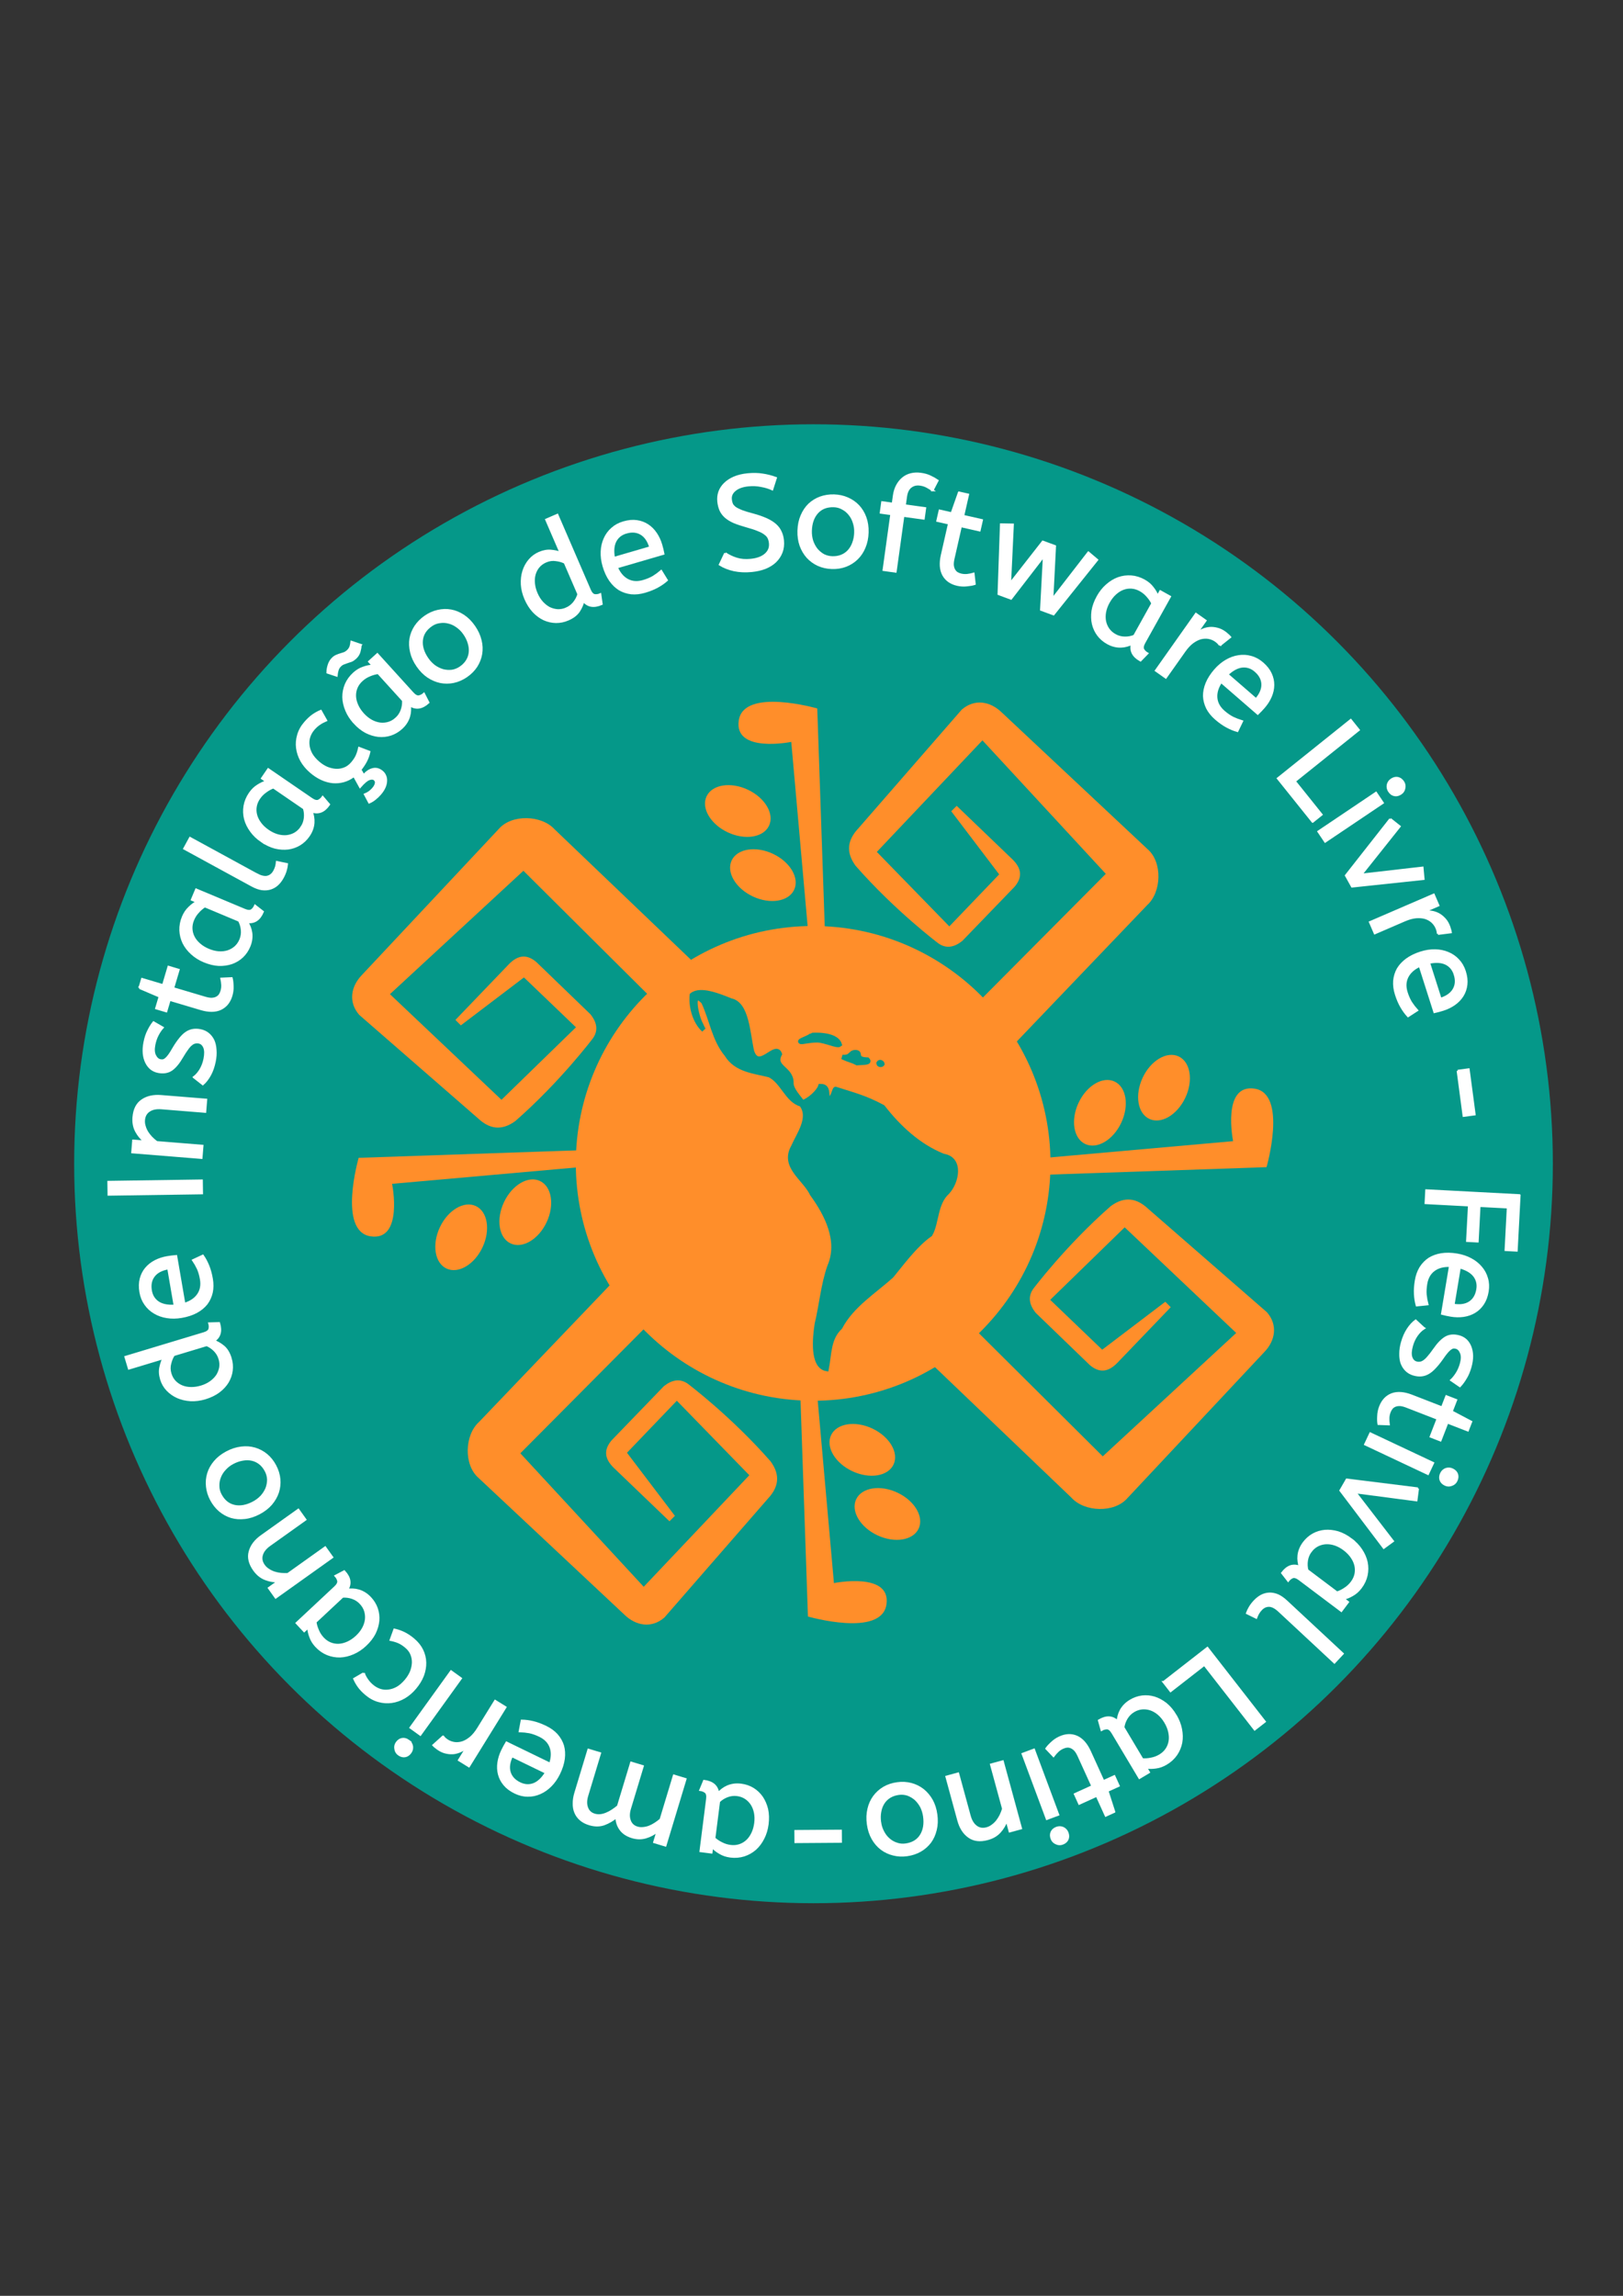 <?xml version="1.0" encoding="UTF-8" standalone="no"?>
<!-- Created with Inkscape (http://www.inkscape.org/) -->

<svg
   xmlns:dc="http://purl.org/dc/elements/1.1/"
   xmlns:cc="http://creativecommons.org/ns#"
   xmlns:rdf="http://www.w3.org/1999/02/22-rdf-syntax-ns#"
   xmlns:svg="http://www.w3.org/2000/svg"
   xmlns="http://www.w3.org/2000/svg"
   xmlns:sodipodi="http://sodipodi.sourceforge.net/DTD/sodipodi-0.dtd"
   xmlns:inkscape="http://www.inkscape.org/namespaces/inkscape"
   width="210mm"
   height="297mm"
   viewBox="0 0 744.094 1052.362"
   id="svg5608"
   version="1.1"
   inkscape:version="0.91 r13725"
   sodipodi:docname="ButtonSolFlisol.svg">
  <rect x="0" y="0" width="744.094" height="1052.362" fill="#333333" stroke="none"/>
  <defs
     id="defs5610" />
  <sodipodi:namedview
     id="base"
     pagecolor="#ffffff"
     bordercolor="#666666"
     borderopacity="1.0"
     inkscape:pageopacity="0.0"
     inkscape:pageshadow="2"
     inkscape:zoom="0.35"
     inkscape:cx="6.4285714"
     inkscape:cy="520"
     inkscape:document-units="px"
     inkscape:current-layer="layer1"
     showgrid="false"
     inkscape:window-width="1366"
     inkscape:window-height="707"
     inkscape:window-x="0"
     inkscape:window-y="29"
     inkscape:window-maximized="1" />
  <g
     inkscape:label="Camada 1"
     inkscape:groupmode="layer"
     id="layer1">
    <g
       id="g5530"
       transform="matrix(1.068,0,0,1.068,129.699,1297.153)">
      <circle
         inkscape:export-ydpi="118"
         inkscape:export-xdpi="118"
         r="317.381"
         cy="-715.083"
         cx="227.779"
         id="path4188"
         style="opacity:1;fill:#059889;fill-opacity:1;stroke:none;stroke-width:3.5;stroke-linecap:round;stroke-miterlimit:4;stroke-dasharray:none;stroke-opacity:1" />
      <g
         inkscape:export-ydpi="118"
         inkscape:export-xdpi="118"
         transform="matrix(2.193,0,0,2.193,-508.594,-1503.64)"
         id="g5220">
        <g
           style="fill:#f1c40f;fill-opacity:1"
           id="g6865"
           transform="matrix(0.856,0,0,0.856,511.23,-97.882)">
          <path
             sodipodi:nodetypes="cccccccccccccccccccc"
             style="color:#000000;display:inline;overflow:visible;visibility:visible;fill:#ff8e2a;fill-opacity:1;fill-rule:nonzero;stroke:none;stroke-width:2.591;marker:none;enable-background:accumulate"
             d="m -190.885,549.558 52.069,51.756 30.52,-28.21 -25.505,-24.151 -17.031,16.578 11.892,11.398 14.43,-10.959 1.239,1.247 -12.283,12.797 c -1.843,1.847 -3.857,2.448 -6.231,0.426 l -12.367,-11.94 c -1.48,-1.855 -1.807,-3.677 -0.582,-5.452 0,0 7.485,-9.965 17.762,-18.955 3.204,-2.347 5.989,-1.767 8.518,0.603 l 27.18,23.668 c 2.509,2.876 1.973,6.479 -0.65,9.164 l -31.258,33.346 c -2.954,3.423 -9.812,3.204 -12.788,-0.103 l -54.505,-52.126 z"
             id="path6867"
             inkscape:connector-curvature="0" />
          <path
             inkscape:connector-curvature="0"
             id="path6869"
             d="m -219.233,519.189 -52.069,-51.756 -30.52,28.21 25.505,24.151 17.031,-16.578 -11.892,-11.398 -14.43,10.959 -1.239,-1.247 12.283,-12.797 c 1.843,-1.847 3.857,-2.448 6.231,-0.426 l 12.367,11.94 c 1.48,1.855 1.807,3.677 0.582,5.452 0,0 -7.485,9.965 -17.762,18.955 -3.204,2.347 -5.989,1.767 -8.518,-0.603 l -27.18,-23.668 c -2.509,-2.876 -1.973,-6.479 0.65,-9.164 l 31.258,-33.346 c 2.954,-3.423 9.812,-3.204 12.788,0.103 l 54.505,52.126 z"
             style="color:#000000;display:inline;overflow:visible;visibility:visible;fill:#ff8e2a;fill-opacity:1;fill-rule:nonzero;stroke:none;stroke-width:2.591;marker:none;enable-background:accumulate"
             sodipodi:nodetypes="cccccccccccccccccccc" />
          <path
             inkscape:connector-curvature="0"
             id="path6871"
             d="m -189.874,520.2 51.756,-52.069 -28.21,-30.52 -24.151,25.505 16.578,17.031 11.398,-11.892 -10.959,-14.43 1.247,-1.239 12.797,12.283 c 1.847,1.843 2.448,3.857 0.426,6.231 l -11.94,12.367 c -1.855,1.48 -3.677,1.807 -5.452,0.582 0,0 -9.965,-7.485 -18.955,-17.762 -2.347,-3.204 -1.767,-5.989 0.603,-8.518 l 23.668,-27.18 c 2.876,-2.509 6.479,-1.973 9.164,0.65 l 33.346,31.258 c 3.423,2.954 3.204,9.812 -0.103,12.788 l -52.126,54.505 z"
             style="color:#000000;display:inline;overflow:visible;visibility:visible;fill:#ff8e2a;fill-opacity:1;fill-rule:nonzero;stroke:none;stroke-width:2.591;marker:none;enable-background:accumulate"
             sodipodi:nodetypes="cccccccccccccccccccc" />
          <path
             sodipodi:nodetypes="cccccccccccccccccccc"
             style="color:#000000;display:inline;overflow:visible;visibility:visible;fill:#ff8e2a;fill-opacity:1;fill-rule:nonzero;stroke:none;stroke-width:2.591;marker:none;enable-background:accumulate"
             d="m -220.243,548.548 -51.756,52.069 28.21,30.52 24.151,-25.505 -16.578,-17.031 -11.398,11.892 10.959,14.43 -1.247,1.239 -12.797,-12.283 c -1.847,-1.843 -2.448,-3.857 -0.426,-6.231 l 11.94,-12.367 c 1.855,-1.48 3.677,-1.807 5.452,-0.582 0,0 9.965,7.485 18.955,17.762 2.347,3.204 1.767,5.989 -0.603,8.518 l -23.668,27.18 c -2.876,2.509 -6.479,1.973 -9.164,-0.65 l -33.346,-31.258 c -3.423,-2.954 -3.204,-9.812 0.103,-12.788 l 52.126,-54.505 z"
             id="path6873"
             inkscape:connector-curvature="0" />
          <g
             style="fill:#f1c40f;fill-opacity:1"
             id="g6875"
             transform="matrix(1.092,0.259,-0.259,1.092,160.904,65.723)">
            <path
               style="color:#000000;display:inline;overflow:visible;visibility:visible;fill:#ff8e2a;fill-opacity:1;fill-rule:nonzero;stroke:none;stroke-width:2.591;marker:none;enable-background:accumulate"
               d="m -212.374,517.75 15.318,45.991 c 0,0 10.854,-5.007 11.417,1.796 0.563,6.804 -14.998,6.053 -14.998,6.053 l -14.636,-53.474 z"
               id="path6877"
               inkscape:connector-curvature="0"
               sodipodi:nodetypes="ccsccc" />
            <ellipse
               ry="7.029"
               rx="4.8"
               cy="505.676"
               cx="-148.457"
               style="color:#000000;display:inline;overflow:visible;visibility:visible;fill:#ff8e2a;fill-opacity:1;fill-rule:nonzero;stroke:none;stroke-width:2.591;marker:none;enable-background:accumulate"
               id="path6879"
               transform="matrix(0.205,-0.979,0.979,0.205,-662.317,286.995)" />
            <ellipse
               ry="7.029"
               rx="4.8"
               cy="505.676"
               cx="-148.457"
               transform="matrix(0.205,-0.979,0.979,0.205,-654.328,298.524)"
               id="path6881"
               style="color:#000000;display:inline;overflow:visible;visibility:visible;fill:#ff8e2a;fill-opacity:1;fill-rule:nonzero;stroke:none;stroke-width:2.591;marker:none;enable-background:accumulate" />
            <path
               sodipodi:nodetypes="ccsccc"
               inkscape:connector-curvature="0"
               id="path6883"
               d="m -229.744,444.998 -15.318,-45.991 c 0,0 -10.854,5.007 -11.417,-1.796 -0.563,-6.804 14.998,-6.053 14.998,-6.053 l 14.636,53.474 z"
               style="color:#000000;display:inline;overflow:visible;visibility:visible;fill:#ff8e2a;fill-opacity:1;fill-rule:nonzero;stroke:none;stroke-width:2.591;marker:none;enable-background:accumulate" />
            <ellipse
               ry="7.029"
               rx="4.8"
               cy="505.676"
               cx="-148.457"
               transform="matrix(-0.205,0.979,-0.979,-0.205,220.199,675.753)"
               id="path6885"
               style="color:#000000;display:inline;overflow:visible;visibility:visible;fill:#ff8e2a;fill-opacity:1;fill-rule:nonzero;stroke:none;stroke-width:2.591;marker:none;enable-background:accumulate" />
            <ellipse
               ry="7.029"
               rx="4.8"
               cy="505.676"
               cx="-148.457"
               style="color:#000000;display:inline;overflow:visible;visibility:visible;fill:#ff8e2a;fill-opacity:1;fill-rule:nonzero;stroke:none;stroke-width:2.591;marker:none;enable-background:accumulate"
               id="path6887"
               transform="matrix(-0.205,0.979,-0.979,-0.205,212.21,664.224)" />
            <path
               sodipodi:nodetypes="ccsccc"
               inkscape:connector-curvature="0"
               id="path6889"
               d="m -184.683,472.689 45.991,-15.318 c 0,0 -5.007,-10.854 1.796,-11.417 6.804,-0.563 6.053,14.998 6.053,14.998 l -53.474,14.636 z"
               style="color:#000000;display:inline;overflow:visible;visibility:visible;fill:#ff8e2a;fill-opacity:1;fill-rule:nonzero;stroke:none;stroke-width:2.591;marker:none;enable-background:accumulate" />
            <ellipse
               ry="7.029"
               rx="4.8"
               cy="505.676"
               cx="-148.457"
               transform="matrix(-0.979,-0.205,0.205,-0.979,-415.438,922.632)"
               id="path6891"
               style="color:#000000;display:inline;overflow:visible;visibility:visible;fill:#ff8e2a;fill-opacity:1;fill-rule:nonzero;stroke:none;stroke-width:2.591;marker:none;enable-background:accumulate" />
            <ellipse
               ry="7.029"
               rx="4.8"
               cy="505.676"
               cx="-148.457"
               style="color:#000000;display:inline;overflow:visible;visibility:visible;fill:#ff8e2a;fill-opacity:1;fill-rule:nonzero;stroke:none;stroke-width:2.591;marker:none;enable-background:accumulate"
               id="path6893"
               transform="matrix(-0.979,-0.205,0.205,-0.979,-403.909,914.643)" />
            <path
               style="color:#000000;display:inline;overflow:visible;visibility:visible;fill:#ff8e2a;fill-opacity:1;fill-rule:nonzero;stroke:none;stroke-width:2.591;marker:none;enable-background:accumulate"
               d="m -257.435,490.059 -45.991,15.318 c 0,0 5.007,10.854 -1.796,11.417 -6.804,0.563 -6.053,-14.998 -6.053,-14.998 l 53.474,-14.636 z"
               id="path6895"
               inkscape:connector-curvature="0"
               sodipodi:nodetypes="ccsccc" />
            <ellipse
               ry="7.029"
               rx="4.8"
               cy="505.676"
               cx="-148.457"
               style="color:#000000;display:inline;overflow:visible;visibility:visible;fill:#ff8e2a;fill-opacity:1;fill-rule:nonzero;stroke:none;stroke-width:2.591;marker:none;enable-background:accumulate"
               id="path6897"
               transform="matrix(0.979,0.205,-0.205,0.979,-26.68,40.116)" />
            <ellipse
               ry="7.029"
               rx="4.8"
               cy="505.676"
               cx="-148.457"
               transform="matrix(0.979,0.205,-0.205,0.979,-38.209,48.105)"
               id="path6899"
               style="color:#000000;display:inline;overflow:visible;visibility:visible;fill:#ff8e2a;fill-opacity:1;fill-rule:nonzero;stroke:none;stroke-width:2.591;marker:none;enable-background:accumulate" />
          </g>
        </g>
        <circle
           r="43.646"
           cy="359.505"
           cx="335.714"
           style="color:#000000;display:inline;overflow:visible;visibility:visible;fill:#ff8e2a;fill-opacity:1;fill-rule:nonzero;stroke:#ff8e2a;stroke-width:5.624;stroke-opacity:1;marker:none;enable-background:accumulate"
           id="path6901" />
        <path
           inkscape:connector-curvature="0"
           id="path6903"
           d="m 313.606,326.027 c -0.636,0.026 -1.196,0.185 -1.623,0.535 -0.236,2.287 0.57,5.223 2.317,6.829 -0.151,-0.195 -0.333,-0.549 -0.583,-1.133 -0.775,-1.318 -2.17,-7.164 0.52,-4.343 1.577,3.313 2.09,7.355 4.539,10.291 1.866,3.064 5.411,3.262 8.4,4.028 2.595,1.259 3.43,4.986 6.225,5.728 1.99,2.587 -0.507,5.826 -1.592,8.324 -2.177,3.856 2.29,6.197 3.703,9.221 2.861,3.949 5.574,9.178 3.42,14.147 -1.273,3.595 -1.582,7.566 -2.49,11.314 -0.404,2.659 -0.977,8.244 1.891,8.765 0.575,-2.875 0.348,-5.969 2.663,-8.136 2.278,-4.334 6.716,-7.038 10.086,-10.103 1.554,-1.847 4.566,-6.039 7.549,-8.088 1.323,-2.238 0.927,-6.042 3.357,-8.261 1.861,-1.969 2.786,-6.539 -0.788,-7.081 -4.764,-1.899 -8.683,-5.504 -11.851,-9.583 -3.431,-1.848 -5.586,-2.353 -9.246,-3.531 -0.223,-0.072 -0.529,1.922 -1.196,1.916 -0.912,-0.008 0.21,-2.552 -1.772,-2.476 -0.332,1.093 -2.227,2.822 -3.53,3.194 -0.503,-0.82 -2.288,-2.542 -2.159,-3.934 -0.059,-2.803 -3.64,-2.872 -2.269,-5.539 -0.819,-2.349 -4.109,3.449 -5.453,-0.519 -0.794,-3.448 -0.933,-9.289 -4.113,-9.945 -1.533,-0.607 -4.097,-1.699 -6.004,-1.621 z m 19.685,9.691 c 0.315,0.099 1.722,-0.33 3.27,-0.306 1.46,0.024 3.895,1.225 4.337,0.842 -0.688,-2.282 -5.541,-1.862 -5.45,-1.851 -0.733,0.617 -2.682,1.118 -2.157,1.315 z m 15.977,4.337 c -0.121,0.214 -0.738,0.268 -0.738,-0.171 0.242,-0.424 0.714,-0.06 0.738,0.171 z m -2.932,-0.846 c -2.756,-0.085 -0.944,-1.489 -2.407,-1.457 -1.026,0.021 -0.735,1.099 -2.513,0.933 1.635,0.77 1.745,0.58 2.884,1.189 1.616,-0.096 2.609,-0.073 2.037,-0.665 z"
           style="font-size:12px;fill:#059889;fill-opacity:1;fill-rule:nonzero;stroke:#059889;stroke-width:0.891;stroke-opacity:1"
           sodipodi:nodetypes="cccccccccccccccccccssccccccccscccccccsccc" />
      </g>
      <g
         style="fill:#ffffff;stroke:#ffffff;stroke-width:0.937;stroke-opacity:1"
         transform="matrix(1.263,-0.338,0.338,1.263,-811.013,685.31)"
         id="g4602">
        <g
           style="font-style:normal;font-variant:normal;font-weight:normal;font-stretch:normal;font-size:43.75px;line-height:125%;font-family:ABeeZee;-inkscape-font-specification:'ABeeZee, Normal';text-align:start;letter-spacing:0px;word-spacing:0px;writing-mode:lr-tb;text-anchor:start;fill:#ffffff;fill-opacity:1;stroke:#ffffff;stroke-width:0.716px;stroke-linecap:butt;stroke-linejoin:miter;stroke-opacity:1"
           id="text4437">
          <path
             style="fill:#ffffff;stroke:#ffffff;stroke-width:0.716px;stroke-opacity:1"
             inkscape:connector-curvature="0"
             d="m 1256.62,-804.058 3.558,0.464 -1.922,14.75 -3.557,-0.464 1.922,-14.75 z"
             id="path4498" />
          <path
             style="fill:#ffffff;stroke:#ffffff;stroke-width:0.716px;stroke-opacity:1"
             inkscape:connector-curvature="0"
             d="m 1265.65,-759.354 -5.608,17.269 -3.412,-1.108 4.324,-13.316 -8.905,-2.892 -3.608,11.11 -3.246,-1.054 3.608,-11.11 -13.565,-4.405 1.284,-3.953 29.128,9.459 z"
             id="path4500" />
          <path
             style="fill:#ffffff;stroke:#ffffff;stroke-width:0.716px;stroke-opacity:1"
             inkscape:connector-curvature="0"
             d="m 1237.653,-742.858 q -3.07,-0.964 -5.464,-0.034 -2.393,0.93 -3.643,3.678 -0.815,1.792 -1.109,3.389 -0.254,1.615 -0.254,3.201 l -3.447,-0.558 q -0.025,-1.742 0.392,-3.715 0.417,-1.973 1.431,-4.203 1.014,-2.23 2.546,-3.696 1.572,-1.448 3.505,-2.107 1.955,-0.601 4.255,-0.372 2.339,0.247 4.928,1.424 2.31,1.05 3.993,2.633 1.683,1.583 2.556,3.469 0.912,1.905 0.93,3.979 0.058,2.093 -0.902,4.204 -1.014,2.23 -2.531,3.559 -1.517,1.329 -3.339,1.846 -1.821,0.517 -3.827,0.278 -2.006,-0.239 -3.957,-1.127 -1.394,-0.634 -2.654,-1.351 l 6.592,-14.496 z m 6.646,9.799 q 1.069,-2.35 0.164,-4.587 -0.923,-2.198 -3.884,-3.929 l -5.162,11.35 q 3.027,1.376 5.348,0.606 2.321,-0.771 3.534,-3.439 z"
             id="path4502" />
          <path
             style="fill:#ffffff;stroke:#ffffff;stroke-width:0.716px;stroke-opacity:1"
             inkscape:connector-curvature="0"
             d="m 1224.053,-725.311 q -1.447,0.462 -2.846,1.614 -1.422,1.19 -2.43,2.881 -1.254,2.105 -1.205,3.56 0.064,1.515 1.154,2.165 0.564,0.336 1.187,0.402 0.601,0.103 1.387,-0.192 0.764,-0.257 1.738,-0.951 1.011,-0.671 2.433,-1.86 2.597,-2.221 4.681,-2.812 2.122,-0.569 4.414,0.797 1.127,0.672 1.813,1.743 0.664,1.109 0.818,2.474 0.169,1.425 -0.224,3.024 -0.415,1.637 -1.468,3.403 -1.142,1.917 -2.407,3.098 -1.249,1.242 -2.545,2.048 l -2.221,-2.597 q 1.206,-0.656 2.366,-1.748 1.137,-1.054 2.078,-2.632 1.165,-1.954 0.98,-3.439 -0.184,-1.485 -1.124,-2.045 -0.451,-0.269 -0.916,-0.342 -0.488,-0.036 -1.095,0.213 -0.607,0.249 -1.393,0.799 -0.786,0.55 -1.834,1.454 -1.736,1.461 -3.174,2.335 -1.4,0.897 -2.66,1.216 -1.26,0.319 -2.401,0.097 -1.103,-0.199 -2.231,-0.871 -1.315,-0.784 -2.032,-1.975 -0.716,-1.191 -0.863,-2.654 -0.109,-1.44 0.388,-3.13 0.438,-1.674 1.49,-3.441 1.344,-2.255 2.96,-3.685 1.617,-1.43 3.213,-2.058 l 1.968,3.108 z"
             id="path4504" />
          <path
             style="fill:#ffffff;stroke:#ffffff;stroke-width:0.716px;stroke-opacity:1"
             inkscape:connector-curvature="0"
             d="m 1231.079,-691.639 -1.782,2.437 -5.791,-4.236 -3.719,5.085 -2.754,-2.015 3.719,-5.085 -8.863,-6.483 q -1.024,-0.749 -1.885,-1.054 -0.887,-0.269 -1.595,-0.191 -0.708,0.079 -1.307,0.453 -0.59,0.436 -1.029,1.036 -0.646,0.883 -0.931,1.866 -0.286,0.983 -0.414,1.974 l -3.188,-0.977 q 0.093,-1.016 0.583,-2.501 0.455,-1.511 1.41,-2.817 1.937,-2.648 4.804,-2.937 2.841,-0.253 6.125,2.149 l 8.616,6.302 2.325,-3.178 2.754,2.015 -2.376,3.249 5.3,4.907 z"
             id="path4506" />
          <path
             style="fill:#ffffff;stroke:#ffffff;stroke-width:0.716px;stroke-opacity:1"
             inkscape:connector-curvature="0"
             d="m 1195.588,-693.472 2.541,-3.008 17.377,14.684 -2.541,3.008 -17.377,-14.684 z m 21.622,15.693 q 0.734,-0.869 1.872,-0.995 1.143,-0.065 2.012,0.669 0.969,0.819 1.057,1.867 0.088,1.048 -0.731,2.017 -0.734,0.869 -1.877,0.934 -1.138,0.127 -2.007,-0.608 -0.969,-0.819 -1.057,-1.867 -0.088,-1.048 0.731,-2.017 z"
             id="path4508" />
          <path
             style="fill:#ffffff;stroke:#ffffff;stroke-width:0.716px;stroke-opacity:1"
             inkscape:connector-curvature="0"
             d="m 1208.551,-674.994 -1.481,3.59 -18.725,-7.743 7.787,18.707 -3.432,1.334 -8.873,-21.83 2.905,-2.911 21.82,8.853 z"
             id="path4510" />
          <path
             style="fill:#ffffff;stroke:#ffffff;stroke-width:0.716px;stroke-opacity:1"
             inkscape:connector-curvature="0"
             d="m 1183.075,-664.529 q 1.564,1.998 2.292,4.206 0.755,2.242 0.65,4.38 -0.139,2.165 -1.123,4.102 -1.018,1.964 -2.879,3.42 -1.55,1.213 -3.222,1.633 -1.679,0.481 -3.229,0.417 l 1.133,1.447 -2.825,2.211 -10.625,-13.574 q -1.025,-1.309 -1.968,-1.237 -0.951,0.133 -1.709,0.727 l -1.233,-2.924 q 3.307,-2.589 6.1,-0.441 -0.018,-0.875 0.102,-1.857 0.112,-0.921 0.478,-1.874 0.365,-0.953 1.038,-1.868 0.672,-0.915 1.706,-1.724 1.688,-1.321 3.682,-1.826 1.959,-0.478 4.006,-0.135 2.012,0.37 3.988,1.546 1.968,1.237 3.64,3.373 z m -13.847,0.338 q -1.309,1.025 -1.995,2.562 -0.686,1.537 -0.696,3.156 l 7.524,9.612 q 1.442,-0.073 2.876,-0.584 1.426,-0.45 2.666,-1.42 1.24,-0.971 1.896,-2.262 0.656,-1.291 0.713,-2.78 0.049,-1.428 -0.508,-2.991 -0.557,-1.564 -1.717,-3.045 -1.133,-1.447 -2.517,-2.364 -1.357,-0.882 -2.816,-1.185 -1.432,-0.268 -2.809,0.032 -1.411,0.327 -2.617,1.271 z"
             id="path4512" />
          <path
             style="fill:#ffffff;stroke:#ffffff;stroke-width:0.716px;stroke-opacity:1"
             inkscape:connector-curvature="0"
             d="m 1154.116,-647.986 q -1.254,-2.002 -2.674,-2.455 -1.457,-0.43 -2.94,0.499 -0.705,0.441 -1.279,1.008 -0.551,0.603 -0.931,1.151 l -2.511,-2.196 q 0.481,-0.715 1.343,-1.564 0.825,-0.826 2.011,-1.569 1.298,-0.813 2.642,-1.139 1.308,-0.303 2.611,-0.035 1.303,0.268 2.552,1.189 1.211,0.945 2.303,2.687 l 13.401,21.393 -3.337,2.09 -13.192,-21.06 z"
             id="path4514" />
          <path
             style="fill:#ffffff;stroke:#ffffff;stroke-width:0.716px;stroke-opacity:1"
             inkscape:connector-curvature="0"
             d="m 1111.474,-635.192 16.761,-7.092 11.934,28.204 -3.828,1.62 -10.485,-24.779 -12.934,5.473 -1.449,-3.425 z"
             id="path4516" />
          <path
             style="fill:#ffffff;stroke:#ffffff;stroke-width:0.716px;stroke-opacity:1"
             inkscape:connector-curvature="0"
             d="m 1112.437,-623.595 q 0.693,2.441 0.532,4.761 -0.148,2.361 -1.053,4.301 -0.947,1.951 -2.59,3.373 -1.685,1.433 -3.958,2.078 -1.894,0.537 -3.6,0.294 -1.736,-0.189 -3.147,-0.835 l 0.502,1.768 -3.451,0.979 -4.706,-16.583 q -0.454,-1.599 -1.355,-1.889 -0.931,-0.236 -1.857,0.027 l -0.036,-3.173 q 4.04,-1.147 5.814,1.897 0.314,-0.817 0.796,-1.681 0.452,-0.81 1.151,-1.554 0.699,-0.744 1.667,-1.337 0.969,-0.593 2.231,-0.952 2.062,-0.585 4.099,-0.299 1.995,0.298 3.76,1.389 1.723,1.103 3.108,2.938 1.355,1.889 2.095,4.499 z m -12.948,-4.921 q -1.599,0.454 -2.815,1.618 -1.216,1.164 -1.838,2.659 l 3.332,11.743 q 1.363,0.477 2.884,0.546 1.49,0.123 3.005,-0.307 1.515,-0.43 2.611,-1.378 1.095,-0.948 1.711,-2.305 0.585,-1.303 0.66,-2.962 0.075,-1.659 -0.439,-3.468 -0.502,-1.768 -1.437,-3.14 -0.923,-1.33 -2.16,-2.161 -1.224,-0.789 -2.612,-1.032 -1.43,-0.231 -2.903,0.187 z"
             id="path4518" />
          <path
             style="fill:#ffffff;stroke:#ffffff;stroke-width:0.716px;stroke-opacity:1"
             inkscape:connector-curvature="0"
             d="m 1084.776,-598.266 -2.978,0.497 -1.182,-7.077 -6.214,1.038 -0.562,-3.366 6.214,-1.038 -1.809,-10.831 q -0.209,-1.251 -0.612,-2.071 -0.446,-0.813 -1.007,-1.251 -0.561,-0.439 -1.252,-0.589 -0.726,-0.1 -1.46,0.022 -1.079,0.18 -1.97,0.684 -0.892,0.504 -1.675,1.123 l -1.598,-2.927 q 0.776,-0.662 2.164,-1.382 1.381,-0.763 2.977,-1.03 3.236,-0.541 5.488,1.257 2.209,1.804 2.879,5.818 l 1.759,10.529 3.884,-0.649 0.562,3.366 -3.97,0.663 0.362,7.214 z"
             id="path4520" />
          <path
             style="fill:#ffffff;stroke:#ffffff;stroke-width:0.716px;stroke-opacity:1"
             inkscape:connector-curvature="0"
             d="m 1060.67,-624.382 3.92,-0.374 2.162,22.647 -3.92,0.374 -2.162,-22.647 z m 4.491,26.336 q 1.132,-0.108 2.035,0.597 0.863,0.753 0.971,1.885 0.121,1.263 -0.549,2.074 -0.67,0.811 -1.933,0.932 -1.132,0.108 -1.995,-0.645 -0.902,-0.705 -1.01,-1.837 -0.121,-1.263 0.549,-2.074 0.67,-0.811 1.933,-0.932 z"
             id="path4522" />
          <path
             style="fill:#ffffff;stroke:#ffffff;stroke-width:0.716px;stroke-opacity:1"
             inkscape:connector-curvature="0"
             d="m 1049.972,-604.736 q -1.216,1.843 -3.092,3.077 -1.919,1.278 -4.544,1.29 -3.85,0.018 -5.742,-2.292 -1.936,-2.31 -1.953,-6.116 l -0.069,-14.831 3.937,-0.018 0.066,14.394 q 0.012,2.494 1.156,3.932 1.144,1.482 3.244,1.473 1.006,-0.005 1.967,-0.403 0.961,-0.354 1.877,-1.015 0.872,-0.66 1.655,-1.539 0.74,-0.878 1.348,-1.844 l -0.07,-15.05 3.937,-0.018 0.105,22.75 -3.806,0.018 -0.018,-3.806 z"
             id="path4524" />
          <path
             style="fill:#ffffff;stroke:#ffffff;stroke-width:0.716px;stroke-opacity:1"
             inkscape:connector-curvature="0"
             d="m 1009.628,-614.807 q -0.21,1.693 0.165,3.283 0.332,1.584 1.19,2.837 0.815,1.247 2.08,2.066 1.216,0.856 2.779,1.051 3.43,0.426 5.621,-1.594 2.191,-2.02 2.655,-5.754 0.21,-1.693 -0.116,-3.321 -0.376,-1.59 -1.185,-2.881 -0.858,-1.253 -2.075,-2.109 -1.265,-0.818 -2.828,-1.013 -1.693,-0.21 -3.115,0.23 -1.421,0.441 -2.468,1.413 -1.095,1.01 -1.762,2.47 -0.71,1.455 -0.942,3.322 z m 18.495,2.298 q -0.34,2.735 -1.478,4.798 -1.143,2.106 -2.808,3.442 -1.708,1.331 -3.851,1.902 -2.187,0.566 -4.574,0.269 -2.345,-0.291 -4.282,-1.37 -1.982,-1.084 -3.312,-2.792 -1.331,-1.708 -1.929,-3.987 -0.599,-2.279 -0.264,-4.97 0.335,-2.692 1.478,-4.798 1.095,-2.068 2.808,-3.442 1.714,-1.374 3.906,-1.984 2.143,-0.571 4.531,-0.275 2.431,0.302 4.407,1.429 1.933,1.122 3.258,2.874 1.282,1.746 1.881,4.025 0.555,2.273 0.232,4.878 z"
             id="path4526" />
          <path
             style="fill:#ffffff;stroke:#ffffff;stroke-width:0.716px;stroke-opacity:1"
             inkscape:connector-curvature="0"
             d="m 996.447,-615.45 -0.903,3.472 -14.396,-3.744 0.903,-3.472 14.396,3.744 z"
             id="path4528" />
          <path
             style="fill:#ffffff;stroke:#ffffff;stroke-width:0.716px;stroke-opacity:1"
             inkscape:connector-curvature="0"
             d="m 973.768,-623.733 q -0.96,2.349 -2.516,4.076 -1.573,1.768 -3.481,2.737 -1.949,0.952 -4.119,1.058 -2.21,0.089 -4.397,-0.804 -1.823,-0.745 -3.016,-1.988 -1.25,-1.22 -1.963,-2.598 l -0.695,1.701 -3.321,-1.357 6.519,-15.957 q 0.629,-1.539 0.098,-2.323 -0.587,-0.76 -1.478,-1.124 l 1.928,-2.521 q 3.888,1.588 3.407,5.078 0.751,-0.449 1.663,-0.833 0.856,-0.359 1.864,-0.514 1.009,-0.155 2.137,-0.025 1.128,0.13 2.343,0.627 1.985,0.811 3.412,2.292 1.387,1.464 2.104,3.411 0.676,1.93 0.635,4.229 -0.098,2.323 -1.124,4.834 z m -7.16,-11.857 q -1.539,-0.629 -3.214,-0.462 -1.675,0.166 -3.086,0.96 l -4.616,11.3 q 0.779,1.216 1.934,2.208 1.097,1.015 2.555,1.611 1.458,0.596 2.905,0.525 1.447,-0.071 2.768,-0.76 1.264,-0.665 2.346,-1.924 1.082,-1.259 1.793,-3.001 0.695,-1.701 0.805,-3.358 0.093,-1.616 -0.368,-3.033 -0.477,-1.377 -1.42,-2.423 -0.983,-1.063 -2.401,-1.643 z"
             id="path4530" />
          <path
             style="fill:#ffffff;stroke:#ffffff;stroke-width:0.716px;stroke-opacity:1"
             inkscape:connector-curvature="0"
             d="m 938.341,-630.916 q -2.009,0.916 -4.217,0.989 -2.267,0.087 -4.35,-1.204 -2.305,-1.429 -3.064,-3.444 -0.781,-1.977 -0.238,-4.266 -2.213,0.996 -4.513,1.217 -2.337,0.198 -4.679,-1.254 -1.562,-0.968 -2.392,-2.204 -0.867,-1.258 -1.048,-2.709 -0.204,-1.414 0.254,-2.983 0.398,-1.555 1.389,-3.154 l 7.816,-12.605 3.346,2.075 -7.654,12.344 q -1.245,2.008 -1.076,3.811 0.146,1.841 1.782,2.855 0.855,0.53 1.844,0.68 0.988,0.15 2.064,-0.007 1.052,-0.12 2.169,-0.509 1.093,-0.352 2.121,-0.847 l 7.862,-12.679 3.346,2.075 -7.654,12.344 q -1.245,2.008 -1.076,3.811 0.146,1.841 1.782,2.855 0.818,0.507 1.806,0.657 0.965,0.187 2.055,0.09 1.052,-0.12 2.146,-0.471 1.093,-0.352 2.121,-0.847 l 7.931,-12.791 3.346,2.075 -11.989,19.335 -3.235,-2.006 2.006,-3.235 z"
             id="path4532" />
          <path
             style="fill:#ffffff;stroke:#ffffff;stroke-width:0.716px;stroke-opacity:1"
             inkscape:connector-curvature="0"
             d="m 909.957,-661.342 q 1.792,-2.673 1.577,-5.231 -0.216,-2.559 -2.498,-4.534 -1.489,-1.288 -2.937,-2.021 -1.477,-0.7 -2.998,-1.148 l 1.51,-3.148 q 1.678,0.468 3.453,1.426 1.775,0.958 3.627,2.561 1.853,1.603 2.826,3.487 0.945,1.917 1.03,3.958 0.023,2.045 -0.846,4.186 -0.898,2.174 -2.759,4.324 -1.661,1.919 -3.654,3.086 -1.994,1.167 -4.05,1.471 -2.085,0.336 -4.08,-0.233 -2.024,-0.536 -3.777,-2.054 -1.853,-1.603 -2.698,-3.434 -0.845,-1.831 -0.827,-3.724 0.019,-1.893 0.815,-3.75 0.797,-1.856 2.2,-3.477 1.002,-1.158 2.046,-2.164 l 12.041,10.422 z m -11.278,3.605 q 1.952,1.689 4.354,1.454 2.369,-0.264 4.867,-2.615 l -9.428,-8.16 q -2.176,2.514 -2.093,4.958 0.083,2.444 2.3,4.363 z"
             id="path4534" />
          <path
             style="fill:#ffffff;stroke:#ffffff;stroke-width:0.716px;stroke-opacity:1"
             inkscape:connector-curvature="0"
             d="m 878.298,-679.074 q 0.315,0.845 1.095,1.673 0.84,0.892 2.032,1.392 1.162,0.468 2.556,0.417 1.364,-0.083 2.965,-0.808 1.538,-0.727 3.163,-2.257 l 7.74,-7.288 2.699,2.867 -16.563,15.595 -2.609,-2.771 3.599,-3.389 q -1.034,0.433 -2.217,0.645 -1.182,0.212 -2.324,0.085 -1.171,-0.159 -2.3,-0.719 -1.16,-0.53 -2.15,-1.581 -0.45,-0.478 -0.806,-0.984 -0.418,-0.508 -0.652,-0.948 l 3.772,-1.929 z"
             id="path4536" />
          <path
             style="fill:#ffffff;stroke:#ffffff;stroke-width:0.716px;stroke-opacity:1"
             inkscape:connector-curvature="0"
             d="m 886.373,-699.059 2.491,3.049 -17.616,14.395 -2.491,-3.049 17.616,-14.395 z m -19.386,18.384 q 0.72,0.881 0.636,2.023 -0.145,1.136 -1.026,1.856 -0.982,0.803 -2.029,0.698 -1.047,-0.105 -1.849,-1.088 -0.72,-0.881 -0.574,-2.017 0.084,-1.142 0.965,-1.862 0.982,-0.803 2.029,-0.698 1.047,0.105 1.849,1.088 z"
             id="path4538" />
          <path
             style="fill:#ffffff;stroke:#ffffff;stroke-width:0.716px;stroke-opacity:1"
             inkscape:connector-curvature="0"
             d="m 858.453,-705.846 q 0.222,1.391 0.631,2.439 0.373,1.073 1.148,2.186 0.874,1.257 2.116,2.046 1.216,0.753 2.664,0.918 1.412,0.191 2.993,-0.217 1.557,-0.443 3.173,-1.568 1.473,-1.024 2.455,-2.294 0.957,-1.305 1.402,-2.734 0.409,-1.404 0.223,-2.82 -0.186,-1.416 -1.085,-2.709 -0.949,-1.365 -1.911,-2.135 -0.962,-0.77 -2.347,-1.458 l 2.03,-2.904 q 1.41,0.725 2.719,1.839 1.309,1.115 2.533,2.875 1.399,2.011 1.805,4.127 0.406,2.116 -0.087,4.165 -0.493,2.049 -1.839,3.944 -1.371,1.86 -3.526,3.359 -2.011,1.399 -4.196,2.013 -2.245,0.603 -4.399,0.342 -2.153,-0.261 -4.057,-1.388 -1.964,-1.138 -3.413,-3.221 -1.124,-1.616 -1.661,-3.001 -0.537,-1.385 -0.773,-2.873 l 3.404,-0.929 z"
             id="path4540" />
          <path
             style="fill:#ffffff;stroke:#ffffff;stroke-width:0.716px;stroke-opacity:1"
             inkscape:connector-curvature="0"
             d="m 861.413,-714.654 q -2.239,1.195 -4.539,1.53 -2.339,0.356 -4.426,-0.117 -2.108,-0.512 -3.845,-1.816 -1.758,-1.343 -2.87,-3.427 -0.927,-1.737 -1.051,-3.456 -0.183,-1.737 0.148,-3.253 l -1.621,0.865 -1.689,-3.165 15.208,-8.116 q 1.467,-0.783 1.559,-1.725 0.033,-0.96 -0.42,-1.809 l 3.093,-0.708 q 1.977,3.705 -0.621,6.084 0.865,0.134 1.812,0.422 0.888,0.27 1.763,0.795 0.875,0.525 1.66,1.346 0.785,0.821 1.403,1.979 1.009,1.891 1.162,3.942 0.132,2.012 -0.56,3.969 -0.712,1.917 -2.212,3.66 -1.559,1.725 -3.952,3.002 z m 2.063,-13.697 q -0.783,-1.467 -2.178,-2.408 -1.395,-0.942 -2.988,-1.232 l -10.769,5.747 q -0.177,1.433 0.078,2.934 0.196,1.482 0.937,2.872 0.742,1.39 1.9,2.259 1.158,0.87 2.615,1.183 1.397,0.296 3.034,0.017 1.637,-0.278 3.296,-1.164 1.621,-0.865 2.763,-2.07 1.104,-1.184 1.654,-2.569 0.512,-1.364 0.455,-2.772 -0.078,-1.446 -0.798,-2.797 z"
             id="path4542" />
          <path
             style="fill:#ffffff;stroke:#ffffff;stroke-width:0.716px;stroke-opacity:1"
             inkscape:connector-curvature="0"
             d="m 839.26,-742.288 q -2.15,-0.504 -3.957,-1.836 -1.863,-1.359 -2.782,-3.817 -1.349,-3.606 0.164,-6.18 1.497,-2.615 5.062,-3.949 l 13.891,-5.196 1.379,3.688 -13.482,5.043 q -2.336,0.874 -3.289,2.445 -0.995,1.587 -0.259,3.553 0.353,0.942 1.059,1.706 0.665,0.779 1.602,1.409 0.921,0.59 2.017,1.021 1.08,0.39 2.196,0.627 l 14.096,-5.273 1.379,3.688 -21.308,7.97 -1.333,-3.565 3.565,-1.333 z"
             id="path4544" />
          <path
             style="fill:#ffffff;stroke:#ffffff;stroke-width:0.716px;stroke-opacity:1"
             inkscape:connector-curvature="0"
             d="m 834.794,-783.662 q -1.662,0.385 -3.026,1.284 -1.373,0.857 -2.255,2.094 -0.891,1.194 -1.225,2.664 -0.386,1.437 -0.031,2.971 0.78,3.367 3.43,4.729 2.651,1.362 6.316,0.514 1.662,-0.385 3.078,-1.252 1.364,-0.899 2.297,-2.104 0.881,-1.237 1.267,-2.673 0.333,-1.469 -0.022,-3.004 -0.385,-1.662 -1.287,-2.845 -0.903,-1.183 -2.175,-1.832 -1.325,-0.681 -2.926,-0.805 -1.61,-0.166 -3.443,0.258 z m 4.204,18.157 q -2.685,0.622 -5.014,0.263 -2.371,-0.349 -4.198,-1.453 -1.837,-1.146 -3.111,-2.962 -1.283,-1.858 -1.826,-4.203 -0.533,-2.302 -0.187,-4.492 0.336,-2.233 1.483,-4.071 1.146,-1.837 3.08,-3.183 1.934,-1.346 4.576,-1.958 2.643,-0.612 5.014,-0.263 2.319,0.316 4.198,1.453 1.88,1.137 3.206,2.985 1.274,1.816 1.816,4.16 0.553,2.387 0.174,4.63 -0.389,2.201 -1.578,4.048 -1.199,1.804 -3.133,3.15 -1.944,1.303 -4.501,1.895 z"
             id="path4546" />
          <path
             style="fill:#ffffff;stroke:#ffffff;stroke-width:0.716px;stroke-opacity:1"
             inkscape:connector-curvature="0"
             d="m 843.013,-817.08 q 0.067,2.099 -0.705,4.006 -0.773,1.863 -2.259,3.311 -1.488,1.404 -3.605,2.259 -2.161,0.856 -4.873,0.942 -2.58,0.082 -4.791,-0.636 -2.256,-0.76 -3.874,-2.066 -1.662,-1.348 -2.639,-3.156 -0.976,-1.807 -1.042,-3.863 -0.072,-2.274 0.795,-3.921 0.866,-1.691 1.799,-2.64 l -11.894,0.377 -0.125,-3.936 26.849,-0.85 q 1.662,-0.053 2.161,-0.856 0.455,-0.846 0.424,-1.808 l 3.087,0.734 q 0.132,4.154 -3.163,5.178 1.431,0.961 2.622,2.631 1.147,1.671 1.23,4.294 z m -3.526,-0.764 q -0.051,-1.618 -0.84,-3.037 -0.834,-1.462 -2.09,-2.429 l -11.282,0.357 q -1.023,0.864 -1.851,2.379 -0.873,1.472 -0.814,3.309 0.05,1.574 0.747,2.865 0.696,1.247 1.862,2.13 1.166,0.882 2.755,1.313 1.546,0.433 3.339,0.376 1.837,-0.058 3.35,-0.631 1.514,-0.573 2.622,-1.528 1.063,-0.997 1.678,-2.286 0.571,-1.331 0.524,-2.818 z"
             id="path4548" />
          <path
             style="fill:#ffffff;stroke:#ffffff;stroke-width:0.716px;stroke-opacity:1"
             inkscape:connector-curvature="0"
             d="m 832.947,-838.234 q 3.216,-0.099 5.171,-1.765 1.955,-1.665 2.231,-4.671 0.18,-1.96 -0.067,-3.565 -0.291,-1.608 -0.812,-3.106 l 3.439,-0.606 q 0.596,1.637 0.851,3.637 0.255,2.001 0.031,4.44 -0.225,2.44 -1.189,4.328 -1.008,1.884 -2.618,3.142 -1.649,1.21 -3.896,1.75 -2.29,0.536 -5.122,0.275 -2.527,-0.233 -4.637,-1.174 -2.11,-0.941 -3.554,-2.436 -1.488,-1.499 -2.186,-3.452 -0.742,-1.958 -0.53,-4.267 0.225,-2.44 1.221,-4.193 0.996,-1.754 2.546,-2.841 1.55,-1.087 3.523,-1.521 1.973,-0.433 4.108,-0.237 1.525,0.14 2.95,0.403 l -1.46,15.858 z m -9.498,-7.069 q -0.237,2.57 1.354,4.386 1.594,1.772 4.96,2.434 l 1.143,-12.416 q -3.311,-0.305 -5.25,1.186 -1.939,1.491 -2.207,4.41 z"
             id="path4550" />
          <path
             style="fill:#ffffff;stroke:#ffffff;stroke-width:0.716px;stroke-opacity:1"
             inkscape:connector-curvature="0"
             d="m 847.927,-871.846 -29.696,-7.485 1.016,-4.03 29.696,7.485 -1.016,4.03 z"
             id="path4552" />
          <path
             style="fill:#ffffff;stroke:#ffffff;stroke-width:0.716px;stroke-opacity:1"
             inkscape:connector-curvature="0"
             d="m 834.202,-893.057 q -1.32,-1.77 -1.843,-3.953 -0.55,-2.239 0.331,-4.712 1.291,-3.627 4.107,-4.622 2.83,-1.036 6.416,0.241 l 13.972,4.974 -1.321,3.709 -13.56,-4.828 q -2.349,-0.836 -4.091,-0.249 -1.783,0.573 -2.487,2.551 -0.337,0.948 -0.289,1.987 0.007,1.024 0.317,2.11 0.325,1.044 0.885,2.08 0.575,0.994 1.276,1.894 l 14.178,5.048 -1.321,3.709 -21.432,-7.63 1.277,-3.586 3.586,1.277 z"
             id="path4554" />
          <path
             style="fill:#ffffff;stroke:#ffffff;stroke-width:0.716px;stroke-opacity:1"
             inkscape:connector-curvature="0"
             d="m 855.259,-909.303 q 1.406,-0.575 2.71,-1.834 1.323,-1.299 2.194,-3.064 1.084,-2.197 0.919,-3.644 -0.184,-1.506 -1.322,-2.067 -0.589,-0.29 -1.215,-0.306 -0.607,-0.055 -1.368,0.301 -0.742,0.317 -1.657,1.085 -0.955,0.749 -2.278,2.047 -2.413,2.42 -4.444,3.174 -2.07,0.735 -4.463,-0.445 -1.177,-0.581 -1.946,-1.594 -0.749,-1.052 -1.011,-2.401 -0.282,-1.407 -0.017,-3.033 0.284,-1.665 1.194,-3.509 0.987,-2.001 2.154,-3.279 1.147,-1.337 2.375,-2.244 l 2.42,2.413 q -1.15,0.75 -2.22,1.93 -1.05,1.141 -1.863,2.789 -1.006,2.04 -0.705,3.506 0.302,1.466 1.282,1.95 0.471,0.232 0.941,0.269 0.489,-0.003 1.074,-0.299 0.585,-0.297 1.326,-0.907 0.74,-0.611 1.713,-1.594 1.615,-1.594 2.979,-2.579 1.325,-1.005 2.555,-1.423 1.23,-0.418 2.385,-0.287 1.116,0.111 2.293,0.692 1.373,0.677 2.182,1.808 0.808,1.13 1.071,2.577 0.223,1.427 -0.139,3.151 -0.304,1.704 -1.213,3.548 -1.161,2.354 -2.659,3.908 -1.498,1.554 -3.04,2.306 l -2.207,-2.942 z"
             id="path4556" />
          <path
             style="fill:#ffffff;stroke:#ffffff;stroke-width:0.716px;stroke-opacity:1"
             inkscape:connector-curvature="0"
             d="m 845.568,-942.263 1.579,-2.573 6.115,3.753 3.295,-5.37 2.908,1.785 -3.295,5.37 9.359,5.744 q 1.081,0.664 1.964,0.898 0.906,0.197 1.605,0.061 0.699,-0.136 1.266,-0.558 0.553,-0.482 0.942,-1.116 0.572,-0.932 0.777,-1.936 0.205,-1.003 0.253,-2.001 l 3.257,0.715 q -0.01,1.02 -0.378,2.54 -0.331,1.542 -1.177,2.922 -1.716,2.797 -4.55,3.316 -2.811,0.482 -6.279,-1.646 l -9.098,-5.584 -2.059,3.356 -2.908,-1.785 2.105,-3.431 -5.681,-4.461 z"
             id="path4558" />
          <path
             style="fill:#ffffff;stroke:#ffffff;stroke-width:0.716px;stroke-opacity:1"
             inkscape:connector-curvature="0"
             d="m 868.313,-945.204 q -2.007,-1.553 -3.256,-3.514 -1.283,-1.988 -1.707,-4.086 -0.397,-2.132 0.081,-4.252 0.505,-2.154 1.95,-4.023 1.205,-1.557 2.722,-2.375 1.51,-0.879 3.028,-1.198 l -1.453,-1.124 2.195,-2.838 13.635,10.547 q 1.315,1.017 2.212,0.715 0.889,-0.363 1.478,-1.124 l 1.914,2.531 q -2.57,3.322 -5.804,1.926 0.232,0.844 0.358,1.826 0.118,0.921 -0.003,1.934 -0.12,1.013 -0.547,2.066 -0.427,1.053 -1.23,2.091 -1.312,1.696 -3.12,2.675 -1.782,0.945 -3.85,1.115 -2.041,0.136 -4.245,-0.518 -2.212,-0.716 -4.358,-2.375 z m 13.339,-3.731 q 1.017,-1.315 1.304,-2.973 0.287,-1.658 -0.101,-3.231 l -9.655,-7.468 q -1.38,0.426 -2.644,1.273 -1.272,0.786 -2.235,2.032 -0.964,1.246 -1.282,2.659 -0.319,1.413 -0.008,2.87 0.303,1.396 1.228,2.775 0.925,1.379 2.413,2.53 1.453,1.124 3.02,1.673 1.532,0.522 3.021,0.456 1.454,-0.092 2.715,-0.721 1.288,-0.663 2.224,-1.875 z"
             id="path4560" />
          <path
             style="fill:#ffffff;stroke:#ffffff;stroke-width:0.716px;stroke-opacity:1"
             inkscape:connector-curvature="0"
             d="m 892.308,-968.346 q 1.711,1.629 3.198,1.717 1.518,0.056 2.725,-1.212 0.573,-0.602 0.99,-1.293 0.385,-0.721 0.617,-1.346 l 2.977,1.505 q -0.29,0.812 -0.914,1.848 -0.594,1.005 -1.56,2.019 -1.056,1.109 -2.278,1.758 -1.192,0.617 -2.521,0.681 -1.329,0.063 -2.767,-0.52 -1.408,-0.615 -2.897,-2.033 l -18.281,-17.409 2.715,-2.851 17.996,17.137 z"
             id="path4562" />
          <path
             style="fill:#ffffff;stroke:#ffffff;stroke-width:0.716px;stroke-opacity:1"
             inkscape:connector-curvature="0"
             d="m 896.719,-978.442 q -1.651,-1.927 -2.476,-4.101 -0.854,-2.207 -0.844,-4.347 0.043,-2.169 0.941,-4.147 0.931,-2.007 2.725,-3.544 1.495,-1.281 3.147,-1.774 1.656,-0.555 3.208,-0.559 l -1.195,-1.395 2.724,-2.334 11.215,13.09 q 1.082,1.263 2.021,1.149 0.944,-0.175 1.675,-0.802 l 1.361,2.867 q -3.19,2.733 -6.074,0.71 0.057,0.873 -0.019,1.86 -0.071,0.925 -0.394,1.893 -0.323,0.968 -0.954,1.912 -0.631,0.944 -1.628,1.798 -1.628,1.395 -3.597,1.987 -1.936,0.564 -3.996,0.312 -2.026,-0.28 -4.052,-1.368 -2.021,-1.149 -3.786,-3.209 z m 13.819,-0.95 q 1.263,-1.082 1.88,-2.647 0.617,-1.566 0.556,-3.184 l -7.941,-9.27 q -1.438,0.137 -2.847,0.711 -1.405,0.512 -2.601,1.537 -1.196,1.025 -1.794,2.344 -0.598,1.319 -0.589,2.809 0.014,1.428 0.64,2.966 0.626,1.538 1.85,2.966 1.195,1.395 2.619,2.25 1.395,0.821 2.866,1.059 1.443,0.204 2.805,-0.156 1.395,-0.389 2.558,-1.385 z"
             id="path4564" />
          <path
             style="fill:#ffffff;stroke:#ffffff;stroke-width:0.716px;stroke-opacity:1"
             inkscape:connector-curvature="0"
             d="m 940.912,-990.132 q 0.464,0.69 0.553,1.527 0.125,0.812 -0.175,1.7 -0.275,0.923 -1.023,1.849 -0.748,0.925 -1.982,1.756 -0.98,0.659 -2.01,1.089 -1.005,0.465 -2.109,0.628 l -0.668,-2.873 q 1.613,-0.189 3.029,-1.142 0.944,-0.635 1.341,-1.377 0.397,-0.742 -0.067,-1.432 -0.44,-0.653 -1.653,-0.575 -1.177,0.054 -3.572,1.666 l -0.988,-3.976 q -1.817,0.748 -3.685,0.792 -1.832,0.02 -3.57,-0.603 -1.762,-0.66 -3.333,-1.976 -1.571,-1.316 -2.866,-3.24 -1.368,-2.033 -1.948,-4.226 -0.568,-2.255 -0.274,-4.404 0.294,-2.149 1.451,-4.035 1.169,-1.946 3.274,-3.363 1.633,-1.099 3.027,-1.615 1.393,-0.516 2.885,-0.728 l 0.876,3.418 q -1.395,0.2 -2.449,0.593 -1.078,0.357 -2.204,1.114 -1.27,0.855 -2.078,2.084 -0.771,1.205 -0.959,2.649 -0.212,1.409 0.171,2.996 0.419,1.563 1.518,3.197 1.001,1.488 2.256,2.49 1.29,0.977 2.712,1.444 1.397,0.431 2.816,0.267 1.419,-0.164 2.726,-1.043 1.379,-0.928 2.164,-1.878 0.785,-0.95 1.495,-2.324 l 2.873,2.075 q -0.674,1.35 -1.724,2.531 -1.051,1.182 -2.635,2.353 l 0.567,2.097 q 1.851,-1.246 3.477,-1.18 1.663,0.041 2.762,1.675 z"
             id="path4566" />
          <path
             style="fill:#ffffff;stroke:#ffffff;stroke-width:0.716px;stroke-opacity:1"
             inkscape:connector-curvature="0"
             d="m 936.182,-1008.159 q -1.162,-2.256 -1.464,-4.561 -0.322,-2.344 0.181,-4.424 0.542,-2.1 1.871,-3.819 1.368,-1.738 3.468,-2.82 1.75,-0.902 3.471,-1.001 1.74,-0.158 3.25,0.196 l -0.842,-1.633 3.189,-1.643 7.894,15.323 q 0.761,1.478 1.702,1.584 0.959,0.047 1.815,-0.394 l 0.664,3.103 q -3.734,1.923 -6.074,-0.709 -0.146,0.863 -0.448,1.806 -0.283,0.884 -0.82,1.751 -0.537,0.867 -1.369,1.641 -0.832,0.773 -1.999,1.374 -1.906,0.982 -3.959,1.104 -2.014,0.103 -3.96,-0.618 -1.907,-0.74 -3.628,-2.265 -1.702,-1.584 -2.944,-3.995 z m 13.666,2.261 q 1.478,-0.761 2.44,-2.143 0.962,-1.381 1.275,-2.97 l -5.59,-10.851 q -1.431,-0.198 -2.935,0.035 -1.485,0.174 -2.885,0.896 -1.4,0.721 -2.286,1.867 -0.886,1.146 -1.221,2.598 -0.316,1.393 -0.061,3.034 0.255,1.641 1.116,3.313 0.842,1.633 2.03,2.793 1.168,1.121 2.545,1.691 1.357,0.531 2.765,0.495 1.447,-0.057 2.808,-0.758 z m -5.053,-26.335 q -0.359,1.022 -0.992,2.086 -0.614,1.005 -1.82,1.626 -0.778,0.401 -1.461,0.507 -0.665,0.047 -1.291,0.074 -0.626,0.027 -1.27,0.113 -0.626,0.027 -1.287,0.368 -0.856,0.441 -1.335,1.229 -0.48,0.788 -0.783,1.633 l -2.603,-1.71 q 0.299,-1.139 1.068,-2.322 0.768,-1.183 1.935,-1.784 0.739,-0.381 1.404,-0.428 0.684,-0.106 1.27,-0.113 0.626,-0.027 1.252,-0.054 0.606,-0.066 1.228,-0.387 0.856,-0.441 1.336,-1.131 0.461,-0.73 0.726,-1.457 l 2.624,1.749 z"
             id="path4568" />
          <path
             style="fill:#ffffff;stroke:#ffffff;stroke-width:0.716px;stroke-opacity:1"
             inkscape:connector-curvature="0"
             d="m 978.605,-1027.019 q -0.575,-1.606 -1.627,-2.856 -1.01,-1.265 -2.341,-1.996 -1.29,-0.747 -2.788,-0.907 -1.472,-0.217 -2.954,0.314 -3.254,1.165 -4.299,3.956 -1.046,2.791 0.223,6.333 0.575,1.606 1.6,2.912 1.052,1.25 2.356,2.038 1.331,0.732 2.802,0.948 1.498,0.161 2.981,-0.37 1.606,-0.575 2.677,-1.609 1.07,-1.034 1.567,-2.373 0.523,-1.395 0.46,-2.999 -0.022,-1.619 -0.656,-3.39 z m -17.547,6.282 q -0.929,-2.595 -0.843,-4.949 0.072,-2.396 0.956,-4.339 0.925,-1.958 2.581,-3.433 1.697,-1.49 3.962,-2.301 2.224,-0.796 4.44,-0.707 2.257,0.075 4.215,1 1.958,0.925 3.519,2.69 1.561,1.765 2.475,4.318 0.914,2.554 0.843,4.949 -0.045,2.34 -0.956,4.339 -0.911,1.999 -2.593,3.531 -1.656,1.476 -3.921,2.287 -2.307,0.826 -4.579,0.71 -2.231,-0.131 -4.203,-1.097 -1.931,-0.981 -3.492,-2.746 -1.52,-1.779 -2.405,-4.251 z"
             id="path4570" />
          <path
             style="fill:#ffffff;stroke:#ffffff;stroke-width:0.716px;stroke-opacity:1"
             inkscape:connector-curvature="0"
             d="m 1012.754,-1022.716 q -2.078,0.306 -4.06,-0.242 -1.939,-0.554 -3.548,-1.865 -1.565,-1.317 -2.657,-3.323 -1.098,-2.049 -1.494,-4.733 -0.377,-2.554 0.083,-4.833 0.497,-2.329 1.609,-4.085 1.149,-1.806 2.833,-2.983 1.684,-1.177 3.718,-1.477 2.251,-0.332 3.986,0.341 1.779,0.666 2.828,1.485 l -1.736,-11.773 3.895,-0.575 3.919,26.575 q 0.243,1.645 1.098,2.049 0.893,0.355 1.845,0.214 l -0.376,3.151 q -4.112,0.606 -5.506,-2.549 -0.791,1.532 -2.313,2.906 -1.528,1.331 -4.125,1.714 z m 0.355,-3.59 q 1.601,-0.236 2.921,-1.183 1.357,-0.996 2.174,-2.355 l -1.647,-11.167 q -0.976,-0.917 -2.575,-1.566 -1.562,-0.698 -3.38,-0.43 -1.558,0.23 -2.761,1.071 -1.159,0.834 -1.902,2.094 -0.743,1.259 -0.989,2.888 -0.253,1.585 0.01,3.36 0.268,1.818 1.011,3.256 0.743,1.438 1.818,2.429 1.112,0.942 2.463,1.406 1.388,0.414 2.859,0.198 z"
             id="path4572" />
          <path
             style="fill:#ffffff;stroke:#ffffff;stroke-width:0.716px;stroke-opacity:1"
             inkscape:connector-curvature="0"
             d="m 1032.624,-1035.123 q 0.465,3.184 2.342,4.937 1.877,1.752 4.895,1.685 1.968,-0.044 3.534,-0.472 1.565,-0.472 2.994,-1.161 l 0.993,3.347 q -1.558,0.779 -3.517,1.26 -1.958,0.481 -4.408,0.536 -2.449,0.054 -4.435,-0.689 -1.987,-0.787 -3.419,-2.243 -1.39,-1.501 -2.182,-3.671 -0.793,-2.214 -0.856,-5.057 -0.056,-2.537 0.639,-4.74 0.695,-2.204 2.016,-3.808 1.32,-1.649 3.181,-2.565 1.86,-0.96 4.178,-1.012 2.449,-0.054 4.305,0.736 1.855,0.79 3.112,2.206 1.257,1.416 1.912,3.327 0.655,1.911 0.703,4.054 0.034,1.531 -0.065,2.977 l -15.921,0.354 z m 5.943,-10.241 q -2.581,0.057 -4.204,1.844 -1.579,1.786 -1.853,5.205 l 12.466,-0.277 q -0.074,-3.324 -1.776,-5.081 -1.702,-1.756 -4.633,-1.691 z"
             id="path4574" />
          <path
             style="fill:#ffffff;stroke:#ffffff;stroke-width:0.716px;stroke-opacity:1"
             inkscape:connector-curvature="0"
             d="m 1068.219,-1030.346 q 1.341,1.551 3.149,2.69 1.808,1.14 4.398,1.565 3.108,0.511 5.134,-0.486 2.026,-0.997 2.388,-3.199 0.149,-0.907 0.018,-1.726 -0.131,-0.82 -0.795,-1.638 -0.613,-0.855 -1.881,-1.772 -1.218,-0.954 -3.241,-2.129 -2.182,-1.29 -3.681,-2.423 -1.448,-1.169 -2.271,-2.369 -0.816,-1.242 -1.041,-2.565 -0.219,-1.366 0.051,-3.007 0.263,-1.597 1.144,-2.916 0.925,-1.311 2.39,-2.134 1.516,-0.859 3.514,-1.151 2.042,-0.285 4.503,0.119 2.677,0.44 4.7,1.349 2.03,0.866 3.939,2.199 l -2.086,3.248 q -1.326,-1.105 -3.219,-1.992 -1.843,-0.924 -4.002,-1.278 -2.849,-0.468 -4.674,0.384 -1.818,0.81 -2.116,2.623 -0.142,0.863 -0.04,1.59 0.152,0.69 0.737,1.451 0.635,0.725 1.78,1.578 1.189,0.861 3.176,1.985 2.348,1.361 3.911,2.638 1.564,1.277 2.415,2.57 0.852,1.293 1.07,2.659 0.262,1.373 0.01,2.927 -0.348,2.115 -1.438,3.621 -1.09,1.506 -2.749,2.43 -1.609,0.888 -3.738,1.159 -2.121,0.228 -4.496,-0.163 -3.151,-0.518 -5.607,-1.764 -2.448,-1.289 -3.991,-2.962 l 2.64,-3.113 z"
             id="path4576" />
          <path
             style="fill:#ffffff;stroke:#ffffff;stroke-width:0.716px;stroke-opacity:1"
             inkscape:connector-curvature="0"
             d="m 1111.237,-1025.956 q 0.489,-1.635 0.383,-3.265 -0.064,-1.617 -0.702,-2.996 -0.596,-1.366 -1.708,-2.383 -1.057,-1.047 -2.566,-1.498 -3.311,-0.99 -5.808,0.638 -2.496,1.628 -3.574,5.233 -0.489,1.635 -0.437,3.294 0.106,1.63 0.69,3.038 0.638,1.378 1.695,2.425 1.111,1.017 2.62,1.469 1.635,0.489 3.11,0.291 1.475,-0.198 2.668,-0.983 1.248,-0.814 2.148,-2.143 0.942,-1.317 1.481,-3.119 z m -17.856,-5.34 q 0.79,-2.641 2.255,-4.486 1.478,-1.887 3.341,-2.928 1.906,-1.028 4.114,-1.236 2.25,-0.195 4.556,0.495 2.263,0.677 3.995,2.062 1.774,1.398 2.802,3.304 1.028,1.906 1.24,4.252 0.211,2.346 -0.566,4.945 -0.777,2.599 -2.255,4.486 -1.423,1.858 -3.341,2.928 -1.918,1.07 -4.181,1.307 -2.208,0.207 -4.514,-0.482 -2.347,-0.702 -4.109,-2.142 -1.719,-1.427 -2.735,-3.375 -0.974,-1.935 -1.185,-4.282 -0.17,-2.334 0.583,-4.849 z"
             id="path4578" />
          <path
             style="fill:#ffffff;stroke:#ffffff;stroke-width:0.716px;stroke-opacity:1"
             inkscape:connector-curvature="0"
             d="m 1139.322,-1032.782 q -0.659,-0.8 -1.474,-1.571 -0.815,-0.771 -1.984,-1.264 -1.693,-0.714 -3.2,-0.068 -1.45,0.623 -2.317,2.679 l -1.139,2.701 6.208,2.619 -1.326,3.144 -6.208,-2.619 -7.193,17.051 -3.628,-1.53 7.193,-17.051 -3.225,-1.36 1.326,-3.144 3.225,1.36 1.037,-2.459 q 0.748,-1.774 1.867,-2.963 1.119,-1.19 2.471,-1.806 1.352,-0.617 2.904,-0.58 1.551,0.037 3.123,0.7 1.693,0.714 2.732,1.627 1.097,0.89 1.987,1.93 l -2.381,2.604 z"
             id="path4580" />
          <path
             style="fill:#ffffff;stroke:#ffffff;stroke-width:0.716px;stroke-opacity:1"
             inkscape:connector-curvature="0"
             d="m 1147.51,-1029.762 2.671,1.407 -3.344,6.348 5.574,2.936 -1.59,3.019 -5.574,-2.936 -5.118,9.716 q -0.591,1.123 -0.767,2.019 -0.137,0.917 0.044,1.606 0.181,0.689 0.639,1.227 0.517,0.52 1.175,0.867 0.968,0.51 1.982,0.649 1.015,0.139 2.013,0.121 l -0.5,3.297 q -1.019,0.057 -2.559,-0.211 -1.561,-0.229 -2.993,-0.983 -2.903,-1.529 -3.607,-4.323 -0.665,-2.773 1.231,-6.373 l 4.975,-9.445 -3.484,-1.835 1.59,-3.019 3.561,1.876 4.079,-5.961 z"
             id="path4582" />
          <path
             style="fill:#ffffff;stroke:#ffffff;stroke-width:0.716px;stroke-opacity:1"
             inkscape:connector-curvature="0"
             d="m 1183.46,-999.76 2.126,3.056 -18.421,13.553 -3.537,-2.5 5.486,-16.856 -14.096,10.77 -3.537,-2.5 6.667,-21.861 3.697,1.06 -5.895,18.496 13.98,-10.53 3.465,2.45 -5.37,16.617 15.434,-11.753 z"
             id="path4584" />
          <path
             style="fill:#ffffff;stroke:#ffffff;stroke-width:0.716px;stroke-opacity:1"
             inkscape:connector-curvature="0"
             d="m 1182.696,-985.003 q 1.766,-1.822 3.854,-2.845 2.119,-1.054 4.25,-1.242 2.163,-0.157 4.216,0.553 2.084,0.741 3.781,2.385 1.414,1.37 2.057,2.969 0.706,1.598 0.853,3.143 l 1.279,-1.319 2.576,2.497 -11.997,12.377 q -1.157,1.194 -0.957,2.119 0.262,0.924 0.953,1.594 l -2.728,1.62 q -3.016,-2.923 -1.269,-5.983 -0.864,0.137 -1.854,0.153 -0.928,0.015 -1.922,-0.218 -0.994,-0.232 -1.992,-0.773 -0.999,-0.541 -1.941,-1.455 -1.539,-1.492 -2.312,-3.398 -0.741,-1.876 -0.68,-3.95 0.092,-2.043 0.987,-4.161 0.957,-2.119 2.845,-4.066 z m 2.224,13.672 q 1.194,1.157 2.81,1.627 1.616,0.47 3.222,0.259 l 8.496,-8.765 q -0.27,-1.419 -0.971,-2.769 -0.64,-1.351 -1.771,-2.448 -1.131,-1.096 -2.5,-1.57 -1.369,-0.474 -2.852,-0.327 -1.421,0.146 -2.894,0.911 -1.473,0.765 -2.783,2.116 -1.279,1.319 -1.998,2.816 -0.689,1.465 -0.789,2.952 -0.07,1.455 0.415,2.778 0.516,1.353 1.616,2.419 z"
             id="path4586" />
          <path
             style="fill:#ffffff;stroke:#ffffff;stroke-width:0.716px;stroke-opacity:1"
             inkscape:connector-curvature="0"
             d="m 1217.339,-959.243 q -0.263,-0.863 -0.991,-1.737 -0.784,-0.941 -1.943,-1.513 -1.131,-0.538 -2.526,-0.573 -1.367,-6.9e-4 -3.008,0.626 -1.58,0.632 -3.295,2.06 l -8.171,6.802 -2.519,-3.026 17.484,-14.555 2.435,2.925 -3.8,3.163 q 1.059,-0.369 2.252,-0.509 1.193,-0.139 2.325,0.057 1.159,0.23 2.251,0.858 1.126,0.6 2.049,1.71 0.42,0.504 0.745,1.031 0.386,0.532 0.593,0.986 l -3.883,1.695 z"
             id="path4588" />
          <path
             style="fill:#ffffff;stroke:#ffffff;stroke-width:0.716px;stroke-opacity:1"
             inkscape:connector-curvature="0"
             d="m 1214.582,-947.491 q -2.424,2.116 -2.879,4.644 -0.455,2.527 1.237,5.027 1.104,1.63 2.313,2.714 1.245,1.059 2.598,1.887 l -2.275,2.649 q -1.499,-0.887 -2.965,-2.272 -1.466,-1.385 -2.839,-3.414 -1.373,-2.029 -1.825,-4.101 -0.415,-2.096 0.032,-4.09 0.508,-1.982 1.902,-3.824 1.431,-1.867 3.786,-3.461 2.101,-1.422 4.33,-2.033 2.228,-0.61 4.293,-0.37 2.101,0.216 3.88,1.283 1.815,1.043 3.115,2.963 1.373,2.029 1.715,4.016 0.342,1.988 -0.167,3.811 -0.509,1.824 -1.76,3.41 -1.251,1.586 -3.026,2.788 -1.268,0.858 -2.537,1.559 l -8.927,-13.187 z m 11.827,-0.557 q -1.447,-2.138 -3.828,-2.533 -2.357,-0.359 -5.379,1.264 l 6.99,10.325 q 2.753,-1.864 3.307,-4.246 0.553,-2.382 -1.09,-4.81 z"
             id="path4590" />
          <path
             style="fill:#ffffff;stroke:#ffffff;stroke-width:0.716px;stroke-opacity:1"
             inkscape:connector-curvature="0"
             d="m 1231.748,-895.39 -7.325,-16.661 28.035,-12.326 1.673,3.805 -24.631,10.83 5.652,12.856 -3.404,1.497 z"
             id="path4592" />
          <path
             style="fill:#ffffff;stroke:#ffffff;stroke-width:0.716px;stroke-opacity:1"
             inkscape:connector-curvature="0"
             d="m 1234.046,-888.031 -1.279,-3.724 21.517,-7.388 1.279,3.724 -21.517,7.388 z m 24.56,-10.515 q -0.369,-1.076 0.105,-2.118 0.53,-1.015 1.606,-1.384 1.2,-0.412 2.145,0.05 0.945,0.462 1.357,1.662 0.369,1.076 -0.161,2.091 -0.475,1.042 -1.551,1.411 -1.2,0.412 -2.145,-0.05 -0.945,-0.462 -1.357,-1.662 z"
             id="path4594" />
          <path
             style="fill:#ffffff;stroke:#ffffff;stroke-width:0.716px;stroke-opacity:1"
             inkscape:connector-curvature="0"
             d="m 1256.599,-889.622 2.313,3.12 -16.289,12.052 20.044,2.974 -0.626,3.629 -23.28,-3.653 -0.997,-3.99 18.836,-14.131 z"
             id="path4596" />
          <path
             style="fill:#ffffff;stroke:#ffffff;stroke-width:0.716px;stroke-opacity:1"
             inkscape:connector-curvature="0"
             d="m 1261.972,-849.194 q 0.225,-0.873 0.06,-1.999 -0.178,-1.212 -0.87,-2.304 -0.685,-1.049 -1.858,-1.805 -1.166,-0.713 -2.894,-1.033 -1.678,-0.284 -3.885,0.041 l -10.518,1.548 -0.574,-3.896 22.508,-3.313 0.554,3.766 -4.891,0.72 q 1.096,0.237 2.187,0.739 1.091,0.503 1.954,1.26 0.87,0.801 1.474,1.906 0.648,1.099 0.858,2.527 0.096,0.649 0.098,1.268 0.052,0.656 -0.01,1.151 l -4.197,-0.576 z"
             id="path4598" />
          <path
             style="fill:#ffffff;stroke:#ffffff;stroke-width:0.716px;stroke-opacity:1"
             inkscape:connector-curvature="0"
             d="m 1253.492,-840.6 q -3.172,0.544 -4.877,2.464 -1.705,1.92 -1.563,4.935 0.093,1.967 0.56,3.521 0.511,1.553 1.235,2.964 l -3.322,1.076 q -0.817,-1.538 -1.347,-3.484 -0.53,-1.946 -0.645,-4.393 -0.115,-2.447 0.579,-4.451 0.738,-2.006 2.158,-3.474 1.466,-1.427 3.616,-2.273 2.194,-0.848 5.034,-0.982 2.535,-0.119 4.755,0.52 2.22,0.64 3.857,1.921 1.681,1.279 2.643,3.116 1.006,1.836 1.115,4.152 0.115,2.447 -0.628,4.322 -0.744,1.875 -2.128,3.166 -1.385,1.292 -3.279,1.994 -1.894,0.702 -4.035,0.803 -1.53,0.072 -2.978,0.009 l -0.75,-15.907 z m 10.385,5.686 q -0.121,-2.578 -1.948,-4.157 -1.824,-1.535 -5.25,-1.724 l 0.587,12.455 q 3.321,-0.157 5.035,-1.902 1.714,-1.745 1.575,-4.673 z"
             id="path4600" />
        </g>
      </g>
    </g>
  </g>
</svg>
